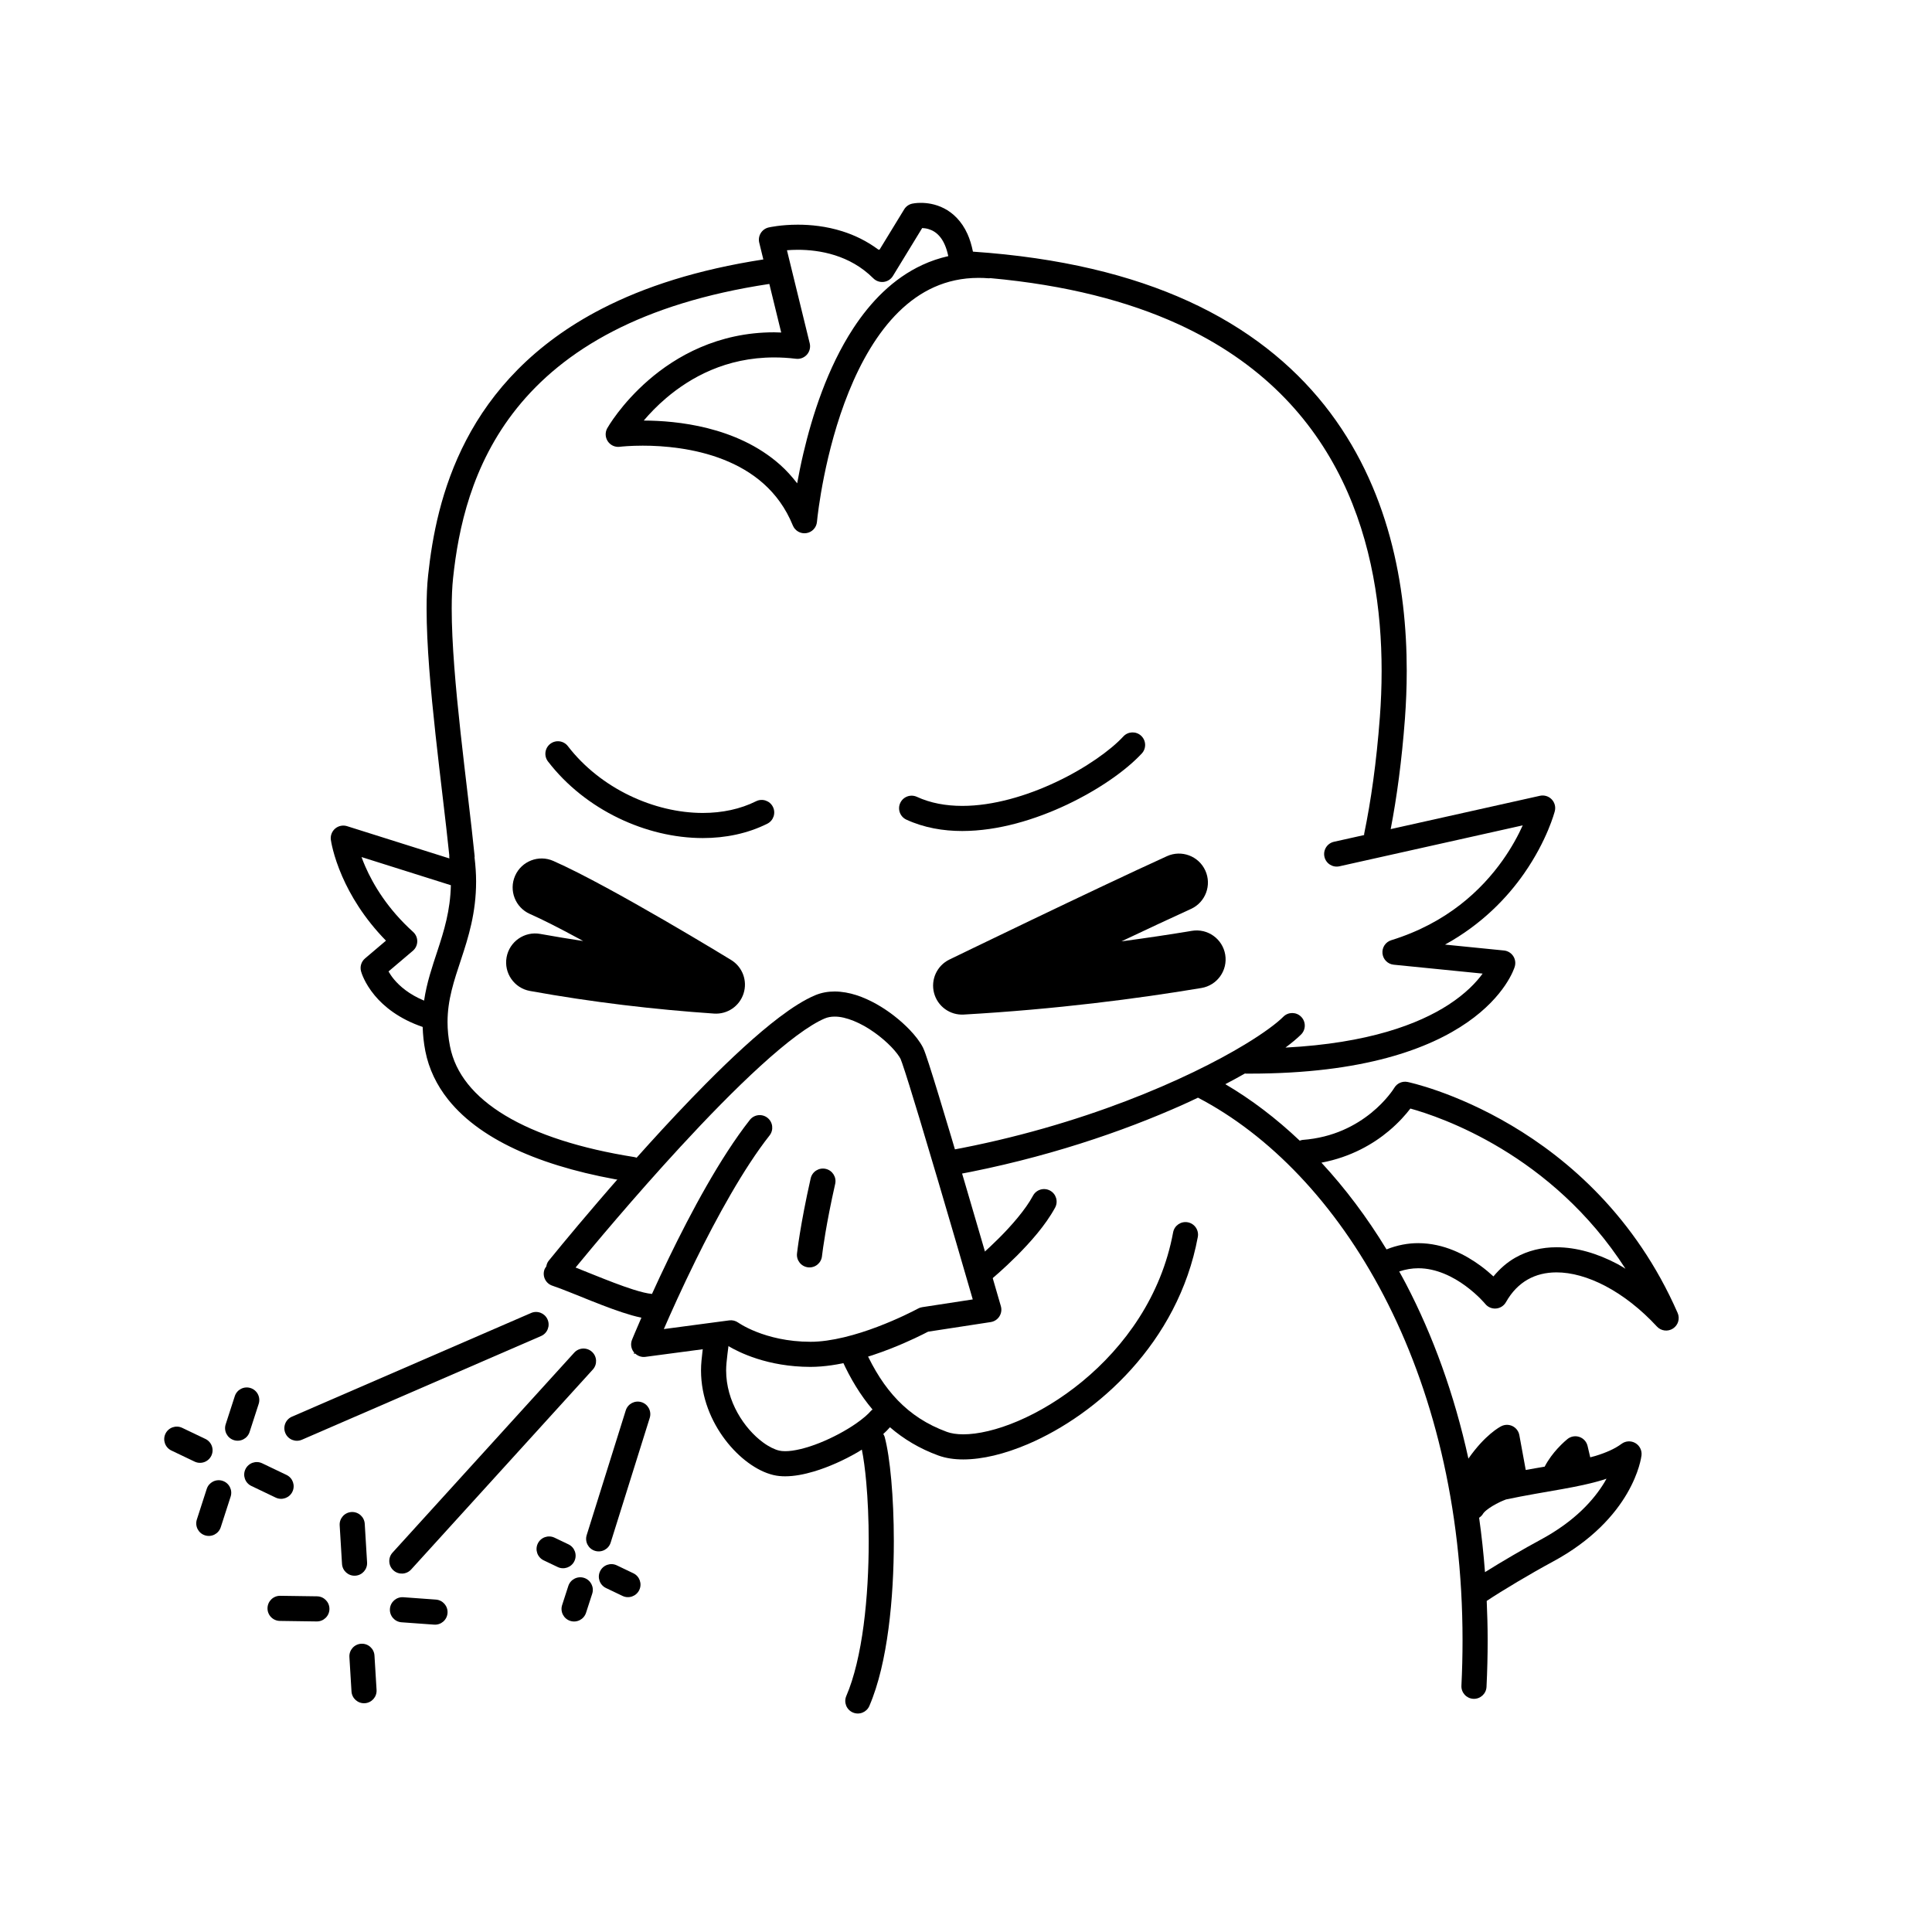 <svg width="200" height="200" viewBox="0 0 200 200" xmlns="http://www.w3.org/2000/svg"><g id="type=sad, mode=dark"><g id="Group 432527108"><path id="Vector" d="M65.632 119.774C60.114 118.9 55.55 117.435 52.301 115.475C50.675 114.497 49.379 113.401 48.429 112.209C47.478 111.015 46.865 109.732 46.583 108.312C46.404 107.408 46.33 106.583 46.329 105.805C46.328 103.494 46.994 101.54 47.742 99.282C48.484 97.035 49.288 94.496 49.286 91.25C49.286 90.465 49.228 89.63 49.125 88.758C49.124 88.72 49.139 88.686 49.136 88.648L49.136 88.648C48.772 85.018 48.177 80.412 47.673 75.801C47.17 71.194 46.76 66.577 46.761 62.998C46.761 61.807 46.806 60.733 46.904 59.827C47.442 54.77 48.806 48.107 53.518 42.24C55.877 39.304 59.077 36.549 63.498 34.27C67.677 32.116 72.969 30.4 79.641 29.393L80.871 34.423C80.627 34.415 80.379 34.401 80.14 34.401C74.315 34.399 69.965 36.893 67.136 39.348C64.299 41.808 62.918 44.237 62.868 44.319C62.625 44.749 62.645 45.275 62.919 45.685C63.194 46.095 63.674 46.313 64.163 46.251L64.193 46.247C64.365 46.227 65.246 46.135 66.539 46.135C68.661 46.132 71.886 46.391 74.875 47.568C76.371 48.154 77.805 48.964 79.043 50.069C80.281 51.175 81.33 52.572 82.073 54.394C82.299 54.951 82.876 55.279 83.47 55.19C84.064 55.101 84.519 54.619 84.572 54.02L84.578 53.957C84.645 53.25 85.359 46.743 87.869 40.553C89.119 37.459 90.819 34.458 93.023 32.293C94.125 31.209 95.347 30.331 96.711 29.722C98.076 29.113 99.585 28.767 101.303 28.766C101.648 28.766 102.002 28.78 102.364 28.809C102.416 28.814 102.461 28.794 102.51 28.792C110.398 29.508 116.787 31.192 121.934 33.541C130.607 37.507 135.815 43.315 138.935 49.724C142.047 56.132 143.027 63.171 143.025 69.445C143.025 71.096 142.958 72.693 142.845 74.212C142.489 78.951 141.916 82.935 141.218 86.315C141.209 86.359 141.222 86.399 141.218 86.443L138.091 87.141C137.39 87.297 136.949 87.992 137.105 88.693C137.262 89.394 137.957 89.835 138.658 89.678L138.658 89.678L157.633 85.441C157.178 86.446 156.504 87.72 155.543 89.073C153.381 92.113 149.826 95.536 144.024 97.33C143.431 97.513 143.052 98.085 143.114 98.702C143.176 99.319 143.661 99.804 144.278 99.866L153.481 100.787C152.839 101.671 151.747 102.846 149.925 104.026C146.859 106.005 141.682 107.998 133.07 108.446C133.721 107.96 134.271 107.504 134.69 107.088C135.197 106.581 135.197 105.758 134.69 105.25C134.182 104.742 133.359 104.742 132.852 105.25C132.206 105.901 130.822 106.945 128.879 108.118C123.03 111.664 112.042 116.566 98.309 119.085C97.603 119.214 97.135 119.892 97.265 120.598C97.395 121.304 98.073 121.772 98.779 121.642L98.779 121.642C108.167 119.917 116.283 117.121 122.468 114.35C123.005 114.11 123.508 113.87 124.015 113.631C131.392 117.483 138.244 124.53 143.243 134.115C148.251 143.716 151.402 155.852 151.402 169.817C151.402 171.355 151.364 172.916 151.286 174.499C151.25 175.216 151.803 175.826 152.52 175.861C153.237 175.896 153.847 175.344 153.883 174.627C153.962 173.001 154.002 171.398 154.002 169.817C154.002 168.434 153.963 167.074 153.904 165.726C155.501 164.659 158.574 162.83 160.728 161.673C164.859 159.452 167.183 156.756 168.441 154.588C169.703 152.418 169.912 150.793 169.928 150.66C169.988 150.146 169.736 149.643 169.288 149.384C168.84 149.125 168.278 149.156 167.863 149.465C167.191 149.965 166.274 150.379 165.152 150.719C164.985 150.771 164.796 150.813 164.621 150.861L164.344 149.684C164.241 149.248 163.924 148.898 163.501 148.752C163.078 148.607 162.613 148.688 162.264 148.968C162.228 148.997 161.78 149.358 161.233 149.955C160.799 150.434 160.3 151.063 159.903 151.828C159.609 151.879 159.323 151.928 159.022 151.98C158.67 152.041 158.305 152.107 157.944 152.171L157.282 148.564C157.208 148.163 156.951 147.82 156.586 147.637C156.221 147.454 155.793 147.452 155.427 147.633C155.253 147.715 153.724 148.536 152.009 150.993C150.544 144.318 148.332 138.249 145.548 132.913C145.32 132.475 145.083 132.049 144.847 131.622C145.529 131.393 146.181 131.291 146.811 131.29C148.676 131.282 150.432 132.17 151.722 133.123C152.365 133.595 152.886 134.074 153.239 134.427C153.415 134.604 153.55 134.75 153.637 134.848L153.733 134.958L153.753 134.981L153.754 134.983C154.026 135.316 154.443 135.493 154.872 135.457C155.301 135.42 155.682 135.176 155.894 134.801C156.521 133.695 157.283 132.949 158.15 132.454C159.018 131.963 160.01 131.718 161.13 131.716C162.66 131.714 164.421 132.193 166.22 133.145C168.018 134.095 169.848 135.51 171.525 137.323C171.956 137.789 172.659 137.875 173.191 137.527C173.723 137.179 173.924 136.5 173.669 135.918C169.313 125.966 162.327 119.974 156.458 116.5C150.585 113.022 145.814 112.027 145.718 112.006C145.173 111.892 144.619 112.137 144.335 112.616L144.335 112.617C144.289 112.695 143.503 113.949 141.942 115.213C140.372 116.482 138.058 117.764 134.835 118.004C134.732 118.012 134.643 118.055 134.549 118.084C132.113 115.775 129.531 113.812 126.846 112.234C127.57 111.856 128.242 111.487 128.881 111.124C128.908 111.126 128.931 111.14 128.959 111.14C129.1 111.14 129.244 111.141 129.392 111.141C141.148 111.143 147.979 108.559 151.899 105.832C155.822 103.109 156.751 100.273 156.808 100.06C156.918 99.69 156.857 99.285 156.642 98.965C156.428 98.644 156.076 98.433 155.692 98.395L149.589 97.784C153.408 95.683 156.041 92.911 157.777 90.417C160.168 86.984 160.925 84.075 160.952 83.974C161.065 83.537 160.942 83.07 160.627 82.745C160.313 82.421 159.851 82.282 159.41 82.381L143.964 85.829C144.594 82.556 145.108 78.788 145.438 74.405C145.554 72.828 145.625 71.167 145.625 69.445C145.624 60.735 143.833 50.416 137.103 41.943C133.74 37.713 129.147 33.973 123.013 31.175C117.11 28.481 109.769 26.666 100.718 26.05C100.58 25.367 100.393 24.753 100.152 24.22C99.561 22.899 98.641 22.031 97.724 21.567C96.807 21.098 95.932 21.001 95.327 21C94.831 21 94.504 21.066 94.436 21.081C94.087 21.155 93.785 21.369 93.599 21.674L91.054 25.839C91.012 25.84 90.97 25.84 90.929 25.841C89.724 24.942 88.444 24.336 87.209 23.946C85.511 23.408 83.893 23.259 82.589 23.259C80.829 23.26 79.636 23.532 79.568 23.547C79.229 23.625 78.935 23.836 78.753 24.132C78.57 24.427 78.514 24.785 78.597 25.123L79.021 26.858C72.224 27.905 66.727 29.681 62.307 31.958C55.212 35.608 50.876 40.546 48.268 45.548C45.655 50.55 44.741 55.598 44.319 59.55C44.207 60.584 44.161 61.742 44.161 62.998C44.162 66.765 44.582 71.438 45.089 76.084C45.58 80.58 46.152 85.039 46.512 88.56C46.514 88.601 46.499 88.639 46.505 88.681L46.504 88.68C46.513 88.744 46.515 88.802 46.523 88.865L35.929 85.524C35.506 85.391 35.04 85.484 34.701 85.769C34.362 86.055 34.19 86.499 34.25 86.938C34.263 87.03 34.477 88.551 35.427 90.727C36.256 92.625 37.651 95.025 39.956 97.377L37.788 99.217C37.402 99.544 37.242 100.06 37.374 100.548C37.41 100.677 37.722 101.761 38.783 103.04C39.737 104.194 41.325 105.481 43.754 106.308C43.781 107.107 43.858 107.935 44.032 108.817C44.395 110.662 45.213 112.349 46.397 113.831C48.176 116.056 50.751 117.831 53.932 119.231C57.116 120.63 60.92 121.657 65.224 122.342C65.933 122.454 66.599 121.971 66.712 121.262C66.824 120.553 66.341 119.887 65.632 119.774ZM153.539 156.677C153.536 156.673 153.654 156.514 153.871 156.34C154.196 156.07 154.724 155.746 155.318 155.466C155.504 155.378 155.703 155.303 155.899 155.224C157.894 154.8 159.873 154.481 161.731 154.149C163.21 153.883 164.616 153.6 165.91 153.206C166.044 153.165 166.173 153.117 166.305 153.073C166.236 153.198 166.172 153.319 166.094 153.449C165.028 155.208 163.097 157.441 159.495 159.384C157.733 160.333 155.459 161.662 153.726 162.747C153.58 160.833 153.379 158.954 153.118 157.118C153.287 157.004 153.438 156.862 153.539 156.677ZM143.758 117.085C144.814 116.201 145.546 115.354 146.002 114.757C147.561 115.188 151.201 116.366 155.393 118.893C159.646 121.457 164.446 125.395 168.27 131.34C167.991 131.174 167.715 130.995 167.435 130.847C165.341 129.742 163.195 129.118 161.13 129.116C159.627 129.115 158.163 129.456 156.866 130.193C156.019 130.673 155.262 131.336 154.601 132.135C154.232 131.795 153.787 131.414 153.262 131.028C151.714 129.895 149.494 128.697 146.811 128.69C145.761 128.689 144.651 128.89 143.532 129.337C141.502 125.995 139.236 122.994 136.795 120.358C139.858 119.783 142.179 118.409 143.758 117.085ZM82.589 25.859C83.693 25.858 85.052 25.989 86.424 26.424C87.798 26.861 89.181 27.591 90.405 28.812C90.688 29.094 91.081 29.23 91.478 29.183C91.874 29.135 92.224 28.91 92.433 28.57L95.464 23.608C95.654 23.617 95.872 23.64 96.103 23.708C96.535 23.839 96.971 24.067 97.385 24.61C97.683 25.007 97.977 25.607 98.166 26.514C97.224 26.728 96.329 27.032 95.488 27.422C92.46 28.824 90.135 31.234 88.337 33.978C85.642 38.101 84.083 43.025 83.163 46.936C82.897 48.07 82.688 49.115 82.523 50.033C81.982 49.333 81.402 48.688 80.774 48.129C78.503 46.105 75.793 44.968 73.244 44.326C70.739 43.697 68.376 43.542 66.641 43.536C67.238 42.831 68.01 42.017 68.957 41.212C71.476 39.072 75.157 37.004 80.14 37.001C80.865 37.001 81.618 37.045 82.402 37.14C82.824 37.192 83.248 37.031 83.531 36.713C83.814 36.394 83.923 35.954 83.822 35.541L81.465 25.905C81.795 25.878 82.17 25.859 82.589 25.859ZM43.901 103.584C42.343 102.933 41.383 102.095 40.783 101.378C40.528 101.071 40.357 100.803 40.22 100.563L42.736 98.429C43.022 98.186 43.189 97.834 43.195 97.457C43.2 97.081 43.045 96.725 42.766 96.473C40.126 94.09 38.64 91.586 37.81 89.687C37.658 89.341 37.536 89.023 37.426 88.722L46.674 91.638C46.613 94.265 45.974 96.342 45.273 98.466C44.744 100.074 44.176 101.724 43.901 103.584Z"/><path id="Vector_2" d="M117.116 141.741C120.36 138.139 122.984 133.529 123.998 128.046C124.128 127.34 123.662 126.662 122.956 126.531C122.25 126.401 121.572 126.867 121.441 127.573C120.225 134.161 116.414 139.403 112.042 143.005C109.859 144.804 107.542 146.186 105.381 147.107C103.223 148.031 101.213 148.485 99.719 148.481C99.024 148.481 98.447 148.384 98.023 148.228C95.949 147.467 94.322 146.385 92.953 144.977C91.587 143.569 90.48 141.821 89.535 139.732C89.239 139.078 88.469 138.787 87.814 139.083C87.16 139.379 86.87 140.149 87.166 140.804L87.166 140.803C88.029 142.712 89.064 144.422 90.326 145.916C90.277 145.96 90.218 145.986 90.174 146.037C89.872 146.397 89.309 146.888 88.608 147.37C87.555 148.1 86.187 148.836 84.843 149.37C83.503 149.909 82.165 150.234 81.281 150.227C81.03 150.227 80.82 150.203 80.665 150.166C80.217 150.064 79.606 149.777 78.981 149.313C78.039 148.622 77.063 147.549 76.348 146.257C75.63 144.964 75.169 143.462 75.169 141.873C75.169 141.617 75.182 141.358 75.207 141.095L75.207 141.092C75.251 140.627 75.34 139.842 75.476 138.83C75.571 138.119 75.072 137.465 74.36 137.369C73.648 137.273 72.994 137.773 72.899 138.485L72.899 138.484C72.76 139.524 72.667 140.33 72.619 140.848C72.586 141.192 72.569 141.534 72.569 141.874C72.572 144.67 73.64 147.157 75.068 149.041C75.784 149.985 76.594 150.784 77.439 151.407C78.286 152.028 79.164 152.481 80.069 152.697C80.468 152.791 80.872 152.827 81.281 152.827C82.239 152.825 83.241 152.629 84.265 152.325C85.798 151.865 87.376 151.15 88.768 150.343C88.924 150.252 89.067 150.157 89.218 150.064C89.391 150.911 89.554 152.083 89.675 153.45C89.834 155.218 89.929 157.321 89.929 159.549C89.93 162.387 89.773 165.431 89.401 168.25C89.03 171.067 88.433 173.664 87.609 175.567C87.324 176.226 87.628 176.991 88.287 177.276C88.946 177.56 89.711 177.257 89.996 176.598C90.967 174.34 91.584 171.557 91.978 168.59C92.37 165.626 92.529 162.483 92.529 159.549C92.529 157.247 92.431 155.075 92.265 153.218C92.097 151.358 91.871 149.83 91.577 148.733C91.549 148.626 91.487 148.541 91.436 148.449C91.689 148.219 91.921 147.986 92.128 147.748C93.547 148.971 95.198 149.966 97.13 150.67C97.923 150.959 98.792 151.08 99.719 151.081C101.71 151.077 103.995 150.522 106.402 149.498C110.004 147.959 113.868 145.345 117.116 141.741Z"/><path id="Vector_3" d="M106.937 123.776L106.937 123.776C106.171 125.212 104.682 126.909 103.397 128.187C102.755 128.829 102.163 129.375 101.734 129.758C101.52 129.949 101.347 130.1 101.228 130.201L101.093 130.316L101.051 130.351C100.498 130.809 100.421 131.629 100.879 132.182C101.337 132.735 102.157 132.812 102.71 132.354C102.73 132.336 103.864 131.397 105.236 130.026C106.609 128.646 108.221 126.864 109.226 125.009C109.566 124.377 109.33 123.588 108.698 123.248C108.065 122.908 107.277 123.144 106.937 123.776Z"/><path id="Vector_4" d="M99.765 105.027C109.351 104.479 117.779 103.379 124.37 102.277C126.004 102.004 127.107 100.458 126.834 98.824C126.561 97.19 125.015 96.087 123.381 96.36L123.381 96.36C121.161 96.731 118.712 97.1 116.088 97.449C118.75 96.19 121.3 94.997 123.285 94.094C124.793 93.409 125.46 91.63 124.775 90.122C124.089 88.614 122.31 87.947 120.802 88.632C117.048 90.339 111.432 93.008 106.738 95.257C102.047 97.506 98.287 99.331 98.284 99.332C96.997 99.957 96.331 101.402 96.691 102.787C97.051 104.171 98.337 105.108 99.765 105.027Z"/><path id="Vector_5" d="M76.974 102.843C77.395 101.523 76.864 100.096 75.681 99.373C75.669 99.365 72.576 97.473 68.748 95.254C66.834 94.144 64.736 92.954 62.738 91.872C60.736 90.788 58.849 89.818 57.28 89.124C55.764 88.456 53.993 89.142 53.324 90.658C52.655 92.174 53.342 93.945 54.858 94.614C56.158 95.186 57.961 96.107 59.88 97.147C60.042 97.235 60.206 97.325 60.369 97.414C58.893 97.19 57.412 96.948 55.929 96.679C54.299 96.383 52.738 97.466 52.442 99.096C52.147 100.727 53.229 102.288 54.859 102.583L54.859 102.583C61.318 103.753 67.709 104.499 73.91 104.925C75.293 105.02 76.553 104.164 76.974 102.843Z"/><path id="Vector_6" d="M110.458 83.296C113.764 81.725 116.537 79.781 118.197 78.002C118.685 77.476 118.654 76.653 118.128 76.165C117.601 75.677 116.779 75.708 116.291 76.234C114.986 77.651 112.391 79.511 109.346 80.945C106.299 82.391 102.783 83.431 99.613 83.426C97.914 83.426 96.321 83.135 94.916 82.488C94.263 82.188 93.491 82.474 93.192 83.126C92.891 83.778 93.177 84.55 93.83 84.85L93.829 84.85C95.646 85.685 97.62 86.026 99.613 86.026C103.337 86.021 107.155 84.855 110.458 83.296Z"/><path id="Vector_7" d="M80.012 83.527C79.691 82.885 78.91 82.624 78.268 82.945C76.645 83.756 74.755 84.156 72.755 84.156C70.253 84.157 67.589 83.526 65.14 82.338C62.69 81.152 60.459 79.415 58.787 77.241C58.349 76.672 57.533 76.565 56.964 77.003C56.395 77.441 56.289 78.257 56.727 78.826L56.727 78.826C58.672 81.354 61.221 83.329 64.006 84.678C66.793 86.027 69.819 86.755 72.755 86.756C75.099 86.756 77.391 86.289 79.43 85.271C80.072 84.95 80.332 84.169 80.012 83.527Z"/><path id="Vector_8" d="M99.882 122.451C98.929 119.216 97.953 115.938 97.17 113.377C96.779 112.096 96.436 110.995 96.166 110.163C96.031 109.746 95.914 109.397 95.816 109.12C95.767 108.981 95.723 108.86 95.681 108.753C95.638 108.643 95.602 108.555 95.544 108.438C95.219 107.808 94.74 107.2 94.138 106.571C93.234 105.636 92.055 104.687 90.731 103.941C89.407 103.202 87.938 102.646 86.4 102.639C85.722 102.638 85.028 102.755 84.369 103.034C83.22 103.523 81.996 104.31 80.664 105.316C78.342 107.076 75.717 109.516 73.055 112.2C65.082 120.248 56.814 130.497 56.799 130.514C56.656 130.691 56.587 130.896 56.55 131.106C56.471 131.214 56.395 131.324 56.351 131.457C56.129 132.14 56.502 132.874 57.185 133.096C57.653 133.248 58.374 133.528 59.2 133.859C60.442 134.357 61.934 134.972 63.354 135.488C64.065 135.745 64.758 135.979 65.405 136.162C65.751 136.259 66.079 136.34 66.398 136.404C65.786 137.81 65.433 138.674 65.43 138.682C65.254 139.112 65.321 139.6 65.604 139.968C65.619 139.987 65.638 139.999 65.653 140.017L65.604 140.145L65.758 140.121C66.04 140.38 66.417 140.513 66.804 140.462L75.366 139.325C76.464 139.984 79.461 141.497 83.903 141.5C86.786 141.492 89.822 140.538 92.197 139.612C94.113 138.86 95.565 138.122 96.073 137.856L102.557 136.861C102.929 136.803 103.253 136.592 103.455 136.276C103.658 135.958 103.713 135.576 103.609 135.215C103.608 135.213 101.79 128.92 99.882 122.451ZM95.462 135.319C95.309 135.342 95.171 135.389 95.035 135.463L94.972 135.497C94.635 135.677 92.969 136.544 90.825 137.354C88.687 138.169 86.052 138.907 83.903 138.901C81.501 138.9 79.606 138.385 78.319 137.878C77.676 137.625 77.187 137.373 76.866 137.191C76.706 137.1 76.588 137.027 76.515 136.979L76.439 136.928L76.43 136.923L76.426 136.92L76.425 136.92C76.157 136.727 75.822 136.642 75.495 136.685L68.72 137.585C69.458 135.888 70.611 133.317 72.013 130.469C74.194 126.035 76.993 120.929 79.666 117.54C80.109 116.976 80.012 116.158 79.448 115.714C78.884 115.27 78.067 115.368 77.623 115.932C74.543 119.851 71.53 125.504 69.244 130.214C68.591 131.563 68.002 132.828 67.49 133.954C67.471 133.952 67.455 133.94 67.436 133.938L67.435 133.938C67.046 133.91 66.335 133.743 65.53 133.485C64.312 133.099 62.843 132.522 61.483 131.975C60.81 131.705 60.169 131.445 59.584 131.214C61.281 129.149 65.612 123.95 70.437 118.715C73.181 115.738 76.086 112.75 78.738 110.333C80.064 109.125 81.326 108.061 82.463 107.217C83.596 106.373 84.612 105.752 85.381 105.429C85.681 105.303 86.015 105.239 86.4 105.239C87.558 105.221 89.16 105.907 90.501 106.87C91.173 107.344 91.785 107.877 92.266 108.375C92.743 108.867 93.089 109.343 93.225 109.614C93.238 109.643 93.31 109.827 93.396 110.075C93.741 111.065 94.407 113.209 95.197 115.826C96.384 119.756 97.863 124.786 99.045 128.831C99.636 130.853 100.152 132.63 100.521 133.901C100.586 134.124 100.644 134.325 100.699 134.515L95.462 135.319Z"/><path id="Vector_9" d="M85.476 121.001C84.776 120.843 84.08 121.282 83.922 121.983L83.921 121.983C82.824 126.843 82.51 129.72 82.506 129.763C82.428 130.476 82.944 131.118 83.658 131.195C84.372 131.273 85.013 130.757 85.091 130.043L85.104 129.928C85.173 129.359 85.519 126.711 86.458 122.555C86.616 121.855 86.176 121.159 85.476 121.001Z"/><path id="Vector_10" d="M66.408 145.152C65.723 144.938 64.993 145.319 64.778 146.004L60.735 158.912C60.52 159.597 60.901 160.326 61.587 160.541C62.272 160.755 63.001 160.374 63.216 159.689L67.26 146.781C67.474 146.096 67.093 145.367 66.408 145.152Z"/><path id="Vector_11" d="M42.561 162.473L61.368 141.775C61.851 141.243 61.812 140.421 61.281 139.939C60.749 139.456 59.927 139.495 59.444 140.026L40.637 160.725C40.154 161.256 40.193 162.078 40.725 162.561C41.256 163.044 42.078 163.004 42.561 162.473Z"/><path id="Vector_12" d="M31.253 149.041L56.01 138.306C56.669 138.021 56.971 137.255 56.685 136.596C56.4 135.938 55.634 135.635 54.976 135.921L30.219 146.655C29.56 146.941 29.258 147.707 29.543 148.365C29.829 149.024 30.594 149.326 31.253 149.041Z"/><path id="Vector_13" d="M23.038 153.295C22.355 153.074 21.622 153.449 21.401 154.132L20.378 157.3C20.157 157.983 20.532 158.716 21.215 158.936C21.898 159.157 22.631 158.782 22.852 158.099L23.875 154.931C24.096 154.248 23.721 153.515 23.038 153.295Z"/><path id="Vector_14" d="M25.837 148.242L26.779 145.329C27 144.646 26.626 143.913 25.943 143.692C25.259 143.471 24.527 143.846 24.306 144.529L23.363 147.442C23.142 148.125 23.517 148.858 24.2 149.079C24.883 149.3 25.616 148.925 25.837 148.242Z"/><path id="Vector_15" d="M30.272 154.419C30.582 153.771 30.308 152.995 29.66 152.685L27.14 151.48C26.493 151.17 25.717 151.444 25.407 152.092C25.097 152.739 25.371 153.516 26.019 153.825L28.538 155.03C29.186 155.34 29.962 155.066 30.272 154.419Z"/><path id="Vector_16" d="M21.879 150.693C22.188 150.045 21.914 149.269 21.266 148.959L18.861 147.81C18.213 147.5 17.437 147.774 17.127 148.422C16.818 149.07 17.092 149.846 17.74 150.156L20.145 151.305C20.793 151.615 21.569 151.34 21.879 150.693Z"/><path id="Vector_17" d="M60.469 163.343C59.786 163.122 59.053 163.496 58.832 164.179L58.192 166.156C57.971 166.839 58.346 167.572 59.029 167.793C59.712 168.014 60.445 167.639 60.666 166.956L61.306 164.98C61.527 164.297 61.152 163.564 60.469 163.343Z"/><path id="Vector_18" d="M65.565 162.865L63.852 162.045C63.205 161.735 62.429 162.009 62.119 162.657C61.809 163.305 62.083 164.081 62.731 164.391L64.444 165.21C65.091 165.52 65.867 165.246 66.177 164.598C66.487 163.951 66.213 163.174 65.565 162.865Z"/><path id="Vector_19" d="M59.461 161.605C59.771 160.957 59.497 160.181 58.849 159.871L57.404 159.18C56.757 158.87 55.98 159.144 55.67 159.792C55.361 160.44 55.635 161.216 56.282 161.526L57.728 162.217C58.375 162.527 59.151 162.253 59.461 161.605Z"/><path id="Vector_20" d="M37.389 170.16C36.672 170.203 36.127 170.82 36.17 171.536L36.387 175.099C36.431 175.815 37.047 176.361 37.764 176.317C38.48 176.274 39.026 175.657 38.982 174.941L38.765 171.378C38.722 170.662 38.105 170.116 37.389 170.16Z"/><path id="Vector_21" d="M38 161.739L37.758 157.744C37.715 157.027 37.098 156.482 36.382 156.525C35.665 156.568 35.119 157.185 35.163 157.901L35.405 161.896C35.448 162.613 36.064 163.159 36.781 163.115C37.498 163.072 38.043 162.456 38 161.739Z"/><path id="Vector_22" d="M45.125 165.589L41.755 165.345C41.039 165.293 40.417 165.832 40.365 166.548C40.313 167.264 40.851 167.887 41.567 167.938L44.938 168.182C45.654 168.234 46.276 167.696 46.328 166.98C46.38 166.264 45.841 165.641 45.125 165.589Z"/><path id="Vector_23" d="M32.821 165.251L29.01 165.197C28.292 165.187 27.702 165.761 27.692 166.479C27.681 167.197 28.255 167.787 28.973 167.797L32.785 167.851C33.503 167.861 34.093 167.287 34.103 166.569C34.113 165.851 33.539 165.261 32.821 165.251Z"/></g></g></svg>
